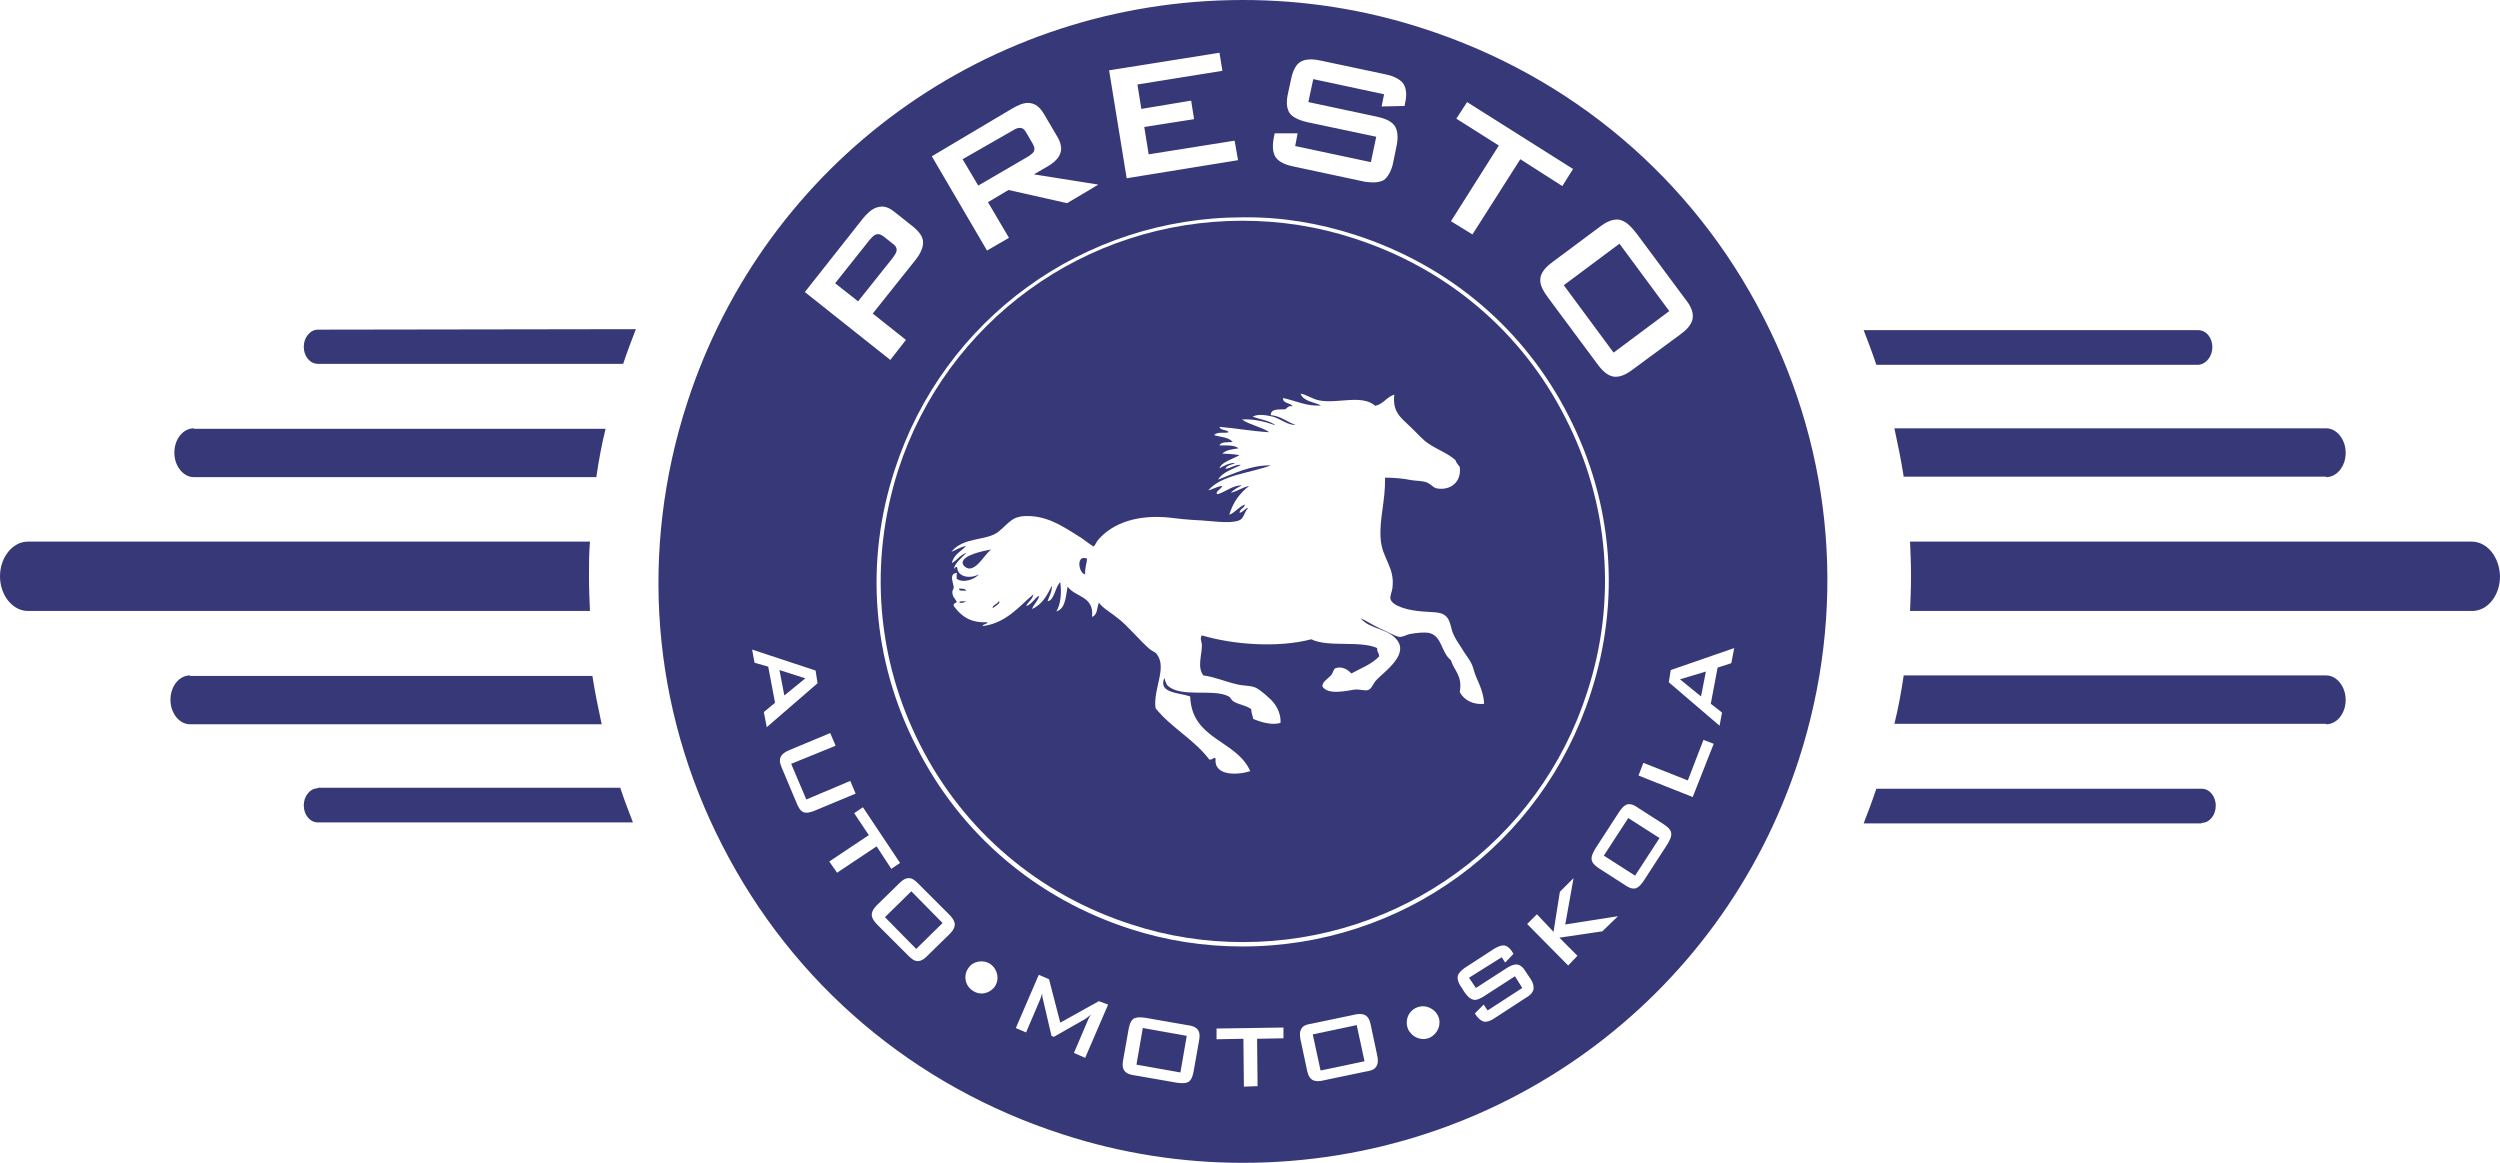 <?xml version="1.0" encoding="utf-8"?>
<!-- Generator: Adobe Illustrator 19.0.0, SVG Export Plug-In . SVG Version: 6.00 Build 0)  -->
<svg version="1.1" id="Layer_1" xmlns="http://www.w3.org/2000/svg" xmlns:xlink="http://www.w3.org/1999/xlink" x="0px" y="0px"
	 viewBox="1035.8 -389 511.9 238.1" style="enable-background:new 1035.8 -389 511.9 238.1;" xml:space="preserve">
<g>
	<path style="fill:#363878;" d="M1232.9-273.8c0,0.6,0.7,1.1,1.2,1.2c1.9,0.2,3.5-3.2,4.7-3.9C1237.2-276.2,1233-275.4,1232.9-273.8
		z"/>
	<path style="fill:#363878;" d="M1224.2-236.5c8.9,17.6,24.3,30.7,43.3,36.8c7.3,2.4,15,3.6,22.8,3.6c32.3,0,60.7-20.6,70.5-51.2
		c6.1-18.7,4.5-38.7-4.5-56.2c-8.9-17.6-24.3-30.6-43.3-36.7c-7.3-2.4-15-3.6-22.8-3.6c-32.3,0-60.6,20.6-70.5,51.1
		C1213.7-273.9,1215.3-254,1224.2-236.5z M1240.2-280.1c2.5-2,2.8-3.5,6.9-3.2c4,0.3,7.1,2.6,10.2,4.5c0.4,0.3,2.3,1.7,2.4,1.7
		c0.3-0.1,0.6-1,1-1.4c3-3.5,8.2-5.2,14.7-4.5c1.6,0.2,3.4,0.4,5.3,0.5c2.9,0.1,6.6,0.8,8.7,0.1c1.2-0.4,1-1.6,2-2.6
		c-0.8,0.1-1,0.9-1.8,1c0.1-0.9,1-0.9,1.1-1.7c-1.3,0.5-1.9,1.6-3.2,2.1c0.8-2.6,2.2-4.5,4.1-5.9c-1.5,0.3-2.4,1.1-3.8,1.4
		c0.6-0.6,1.4-1.1,2.3-1.5c-1.8-0.1-3.3,1.3-5,1.8c-0.7-0.4,0.8-1.1,1-1.7c-1.2,0.1-1.9,0.7-2.9,0.9c2.8-3.2,8.5-3.5,12.8-5.1
		c-4.1-0.1-7.5,1.7-10.8,2.9c1-1.6,3-2.1,4.7-3c-1-0.2-2.1,0.7-3.2,0.8c0.3-0.8,1.4-0.8,2-1.2c-1-0.1-2.4,0.6-3.2,1.1
		c0.4-1.3,2.7-1.9,4.1-2.7c-1.1-0.2-2.3-0.3-3.5-0.3c0.7-0.8,2.1-0.9,3.3-1.1c-0.8-0.7-2.4-0.6-3.9-0.6c0.3-0.8,1.7-0.6,2.7-0.7
		c-0.8-1-2.5-1-3.8-1.4c0.7-0.8,2.1-0.3,3-0.6c-0.4-0.6-1.7-0.3-1.9-1.1c3.5,0.3,6.7,0.9,10.2,1.1c-1.6-1.1-4-1.5-5.6-2.6
		c2.3-0.2,5,0.5,6.9,1.2c-1.2-1-3.2-1.2-4.7-1.8c1.2-0.6,2.7-0.3,4.1,0c1.5,0.4,3.1,1.8,4.7,1.7c-1.8-0.6-3-1.8-5.1-2
		c0-1.4,1.7-1.1,3-1.2c0.4-0.3,0.6-0.8,1.5-0.6c-0.5-0.8-2-0.5-2-1.7c2.5,0.5,5,1.8,7.8,1.5c-1.5-0.7-3.6-0.8-4.2-2.4
		c1.3,0.2,2.3,1.1,3.9,1.4c3.7,0.7,8.7-1.3,11.4,1.1c1.7-0.4,2.3-1.8,3.9-2.3c-0.4,3.5,1.2,4.6,3.3,6.6c1.4,1.3,2.4,2.6,3.8,3.5
		c1.8,1.2,4,2,5.4,3.3c0.2,0.6,0.6,1,0.9,1.4c0.4,3.1-1.9,4.9-4.7,4.4c-0.7-0.1-1.1-0.8-2-1.2c-1-0.4-2.2-0.3-3.3-0.5
		c-1.4-0.3-3.4-0.5-5.3-0.5c0.1,4.8-1.2,8.4-0.9,12.5c0.3,4.2,3,5.8,2.4,10.2c-0.1,0.7-0.5,1.5-0.4,2.1c0.3,1.5,3.7,2.4,6.5,2.6
		c2,0.2,3.8,0,4.8,0.9c0.9,0.8,1,2,1.4,3.3c0.5,1.3,1.3,2.4,2,3.5c1,1.7,1.9,2.4,2.4,4.4c0.5,1.9,1.9,3.7,2.1,6.8
		c-2.2,0.3-4.2-0.8-5-2.4c0.6-3.4-1.2-4.4-1.8-6.5c-2.1-1.7-1.8-5-4.5-5.6c-1.1-0.2-2.6,0-3.8,0.2c-0.7,0.1-1.6,0.7-2.3,0.6
		c-0.8-0.1-3.1-1.4-4.1-1.8c-1.5-0.7-2.6-1.5-3.8-2c1.9,2.3,5.6,2,7.5,4.5c2.4,3.2-3.1,6.7-4.5,8.4c-0.4,0.5-0.8,1.6-1.5,1.8
		c-0.6,0.2-1.7-0.2-2.7-0.1c-1.6,0.2-5.4,1.2-6.6-0.6c-0.2-0.9,1.1-1.6,1.8-2.4c0.4-0.5,0.4-1.2,0.9-1.4c1.2-0.4,2.4,0.2,3.2,1.1
		c2-1.1,4.2-1.9,5.7-3.5c0-0.7-0.5-0.9-0.4-1.7c-3.5-1.6-10.1-0.1-13.5-1.8c-6.9,1.8-16,1.1-22.4-0.8c-0.5,0.6,0,1.3,0,2
		c0,2.1-1,4.5,0.3,6.2c2.3,0.3,4.6,1.3,6.8,1.8c1.5,0.4,3,0.2,4.1,0.8c0.8,0.4,2.9,2.2,3.5,3c0.8,1,1.5,2.5,1.4,4.1
		c-1.7,0.6-4.2-0.2-5.6-0.8c-0.1-0.7-0.4-1.2-0.4-2c-1.1-0.8-2.5-0.9-3.5-1.5c-0.6-0.3-0.7-0.9-1.1-1.1c-3.2-1.7-9.9,0.4-12.6-2.3
		c-0.3-0.4-0.4-1-0.6-1.5c-1.3,3.2,3.1,3,5.3,3.8c0.3,8.9,9.5,8.9,12.3,15.3c-2.5,0.8-7.5,1.1-7.1-2.6c-0.4-0.4-0.6,0.4-1.3,0.2
		c-3.1-4.1-7.8-6.5-11-10.5c-0.5-4,2.4-8.2,0.3-11c-0.3-0.5-0.9-0.6-1.5-1.1c-1.9-1.6-4.5-4.8-6.5-6.3c-1.3-1.1-2.9-1.9-3.9-3.2
		c-0.4,1.1-0.3,2.6-1.4,2.9c0.5-4.3-3.5-4-5-6.2c-0.4,2.1-0.4,4.5-2.3,5.1c0.9-1.5,1.1-3.8,0.8-6c-1.1,1-1.2,3.8-2.6,3.9
		c0.3-1,0.9-1.8,0.9-3.2c-1,2-2,3.9-4.1,4.8c0.4-1,1.2-1.6,1.5-2.7c-0.8,0.2-1.5,1.8-2.7,2.1c0.4-0.9,1.3-1.3,1.5-2.4
		c-2.8,2.3-5.5,5.9-10.4,6.5c0.1-0.5,0.9-0.3,1-0.8c-3.6,0.2-5.4-1.3-6.9-3.3c-0.2-0.7,0.5-0.5,0.6-0.9c-0.3-0.6-0.9-1-0.9-2
		c0-0.3,0.3-0.7,0.3-1c-0.2-1.1-1-2.8,0.7-2.9c-0.2,0.2-0.1,0.8-0.1,1.2c1.3,1,3.8,0.1,4.5-0.9c-1.5,0.9-4.3,0.7-4.4-1.4
		c-0.2-0.3-0.5,0.1-0.7,0.3c0.2-1.2,1.7-2.4,2.6-3.3c-1.3,0.4-1.9,1.5-3,2.1c0.4-1.8,1.9-2.4,2.9-3.5c-1.2,0.2-2,0.8-3,1.2
		C1233-279.1,1237.8-278.2,1240.2-280.1z"/>
	<path style="fill:#363878;" d="M1247.5-358c0.3-0.7-0.1-1.2-0.2-1.5l-1.4-2.4c-0.2-0.3-0.5-0.9-1.2-0.9c-0.6-0.1-1.3,0.4-1.5,0.5
		l-10.3,5.9l3.2,5.4l10.3-6C1246.7-357.2,1247.3-357.6,1247.5-358z"/>
	<path style="fill:#363878;" d="M1219.4-337.8c0-0.7-0.5-1.1-0.8-1.3l-1.9-1.5c-0.3-0.2-0.8-0.6-1.5-0.4c-0.4,0.1-0.8,0.5-1.4,1.2
		l-7,8.8l4.7,3.7l7.1-8.9C1219.1-336.9,1219.4-337.4,1219.4-337.8z"/>
	<polygon style="fill:#363878;" points="1196.4,-246.6 1200.7,-250.1 1195.4,-251.8 	"/>
	<polygon style="fill:#363878;" points="1217,-201.2 1223.4,-194.7 1228.8,-200 1222.4,-206.5 	"/>
	<polygon style="fill:#363878;" points="1377.6,-325.3 1367.4,-339.1 1356,-330.6 1366.2,-316.8 	"/>
	<path style="fill:#363878;" d="M1240.3-265.9c-0.2,0.6-1.5,0.9-1.2,1.4C1239.5-264.8,1240.9-265.6,1240.3-265.9z"/>
	<path style="fill:#363878;" d="M1232.2-265.7c0.3,0.3,1.1,0.1,1.4-0.2C1233.1-265.8,1232.4-266,1232.2-265.7z"/>
	<path style="fill:#363878;" d="M1258-271.4c-0.1-1.3,0.3-2.1,0.4-3.2C1256.1-275.6,1256.6-271.6,1258-271.4z"/>
	<path style="fill:#363878;" d="M1232.2-268.5c-0.1,0.7,0.8,0.3,1.4,0.5C1233.5-268.6,1232.7-268.4,1232.2-268.5z"/>
	<polygon style="fill:#363878;" points="1268.5,-171 1277.5,-169.4 1278.8,-176.9 1269.8,-178.5 	"/>
	<polygon style="fill:#363878;" points="1364.2,-213.8 1370.6,-209.7 1375.6,-217.4 1369.2,-221.5 	"/>
	<polygon style="fill:#363878;" points="1304.6,-177.2 1306.2,-169.8 1315.2,-171.7 1313.6,-179.1 	"/>
	<polygon style="fill:#363878;" points="1385.1,-251.5 1379.8,-249.9 1384.1,-246.4 	"/>
	<path style="fill:#363878;" d="M1327.1-383.2c-12-3.9-24.4-5.8-36.8-5.8c-52.1,0-97.8,33.1-113.8,82.5c-9.8,30.2-7.3,62.4,7.2,90.6
		c14.5,28.4,39.3,49.4,69.8,59.2c12,3.9,24.4,5.8,36.8,5.8c52.1,0,97.8-33.2,113.8-82.5c9.8-30.2,7.3-62.4-7.2-90.6
		C1382.4-352.4,1357.6-373.4,1327.1-383.2z M1367.4-344c1.5,0.3,2.6,1.7,3.5,2.8l9.8,13.2c0.9,1.1,1.9,2.6,1.7,4.1
		c-0.2,1.7-1.9,2.9-2.7,3.5l-9.5,7c-0.8,0.6-2.4,1.8-4.1,1.5c-1.5-0.3-2.6-1.7-3.4-2.8l-9.8-13.2c-0.8-1.1-1.9-2.6-1.7-4.1
		c0.2-1.7,1.9-2.9,2.7-3.5l9.4-7C1364.1-343.1,1365.7-344.3,1367.4-344z M1334-364.7l2.2-3.4l21.7,13.7l-2.2,3.5l-8.6-5.5l-9.8,15.4
		l-4.4-2.7l9.8-15.5L1334-364.7z M1296.7-361.2l0.1-0.5h4.7l-0.5,2.6l15.5,3.3l1.1-5.2l-14.2-3c-0.8-0.2-2.7-0.7-3.5-1.8
		c-1-1.4-0.5-3.5-0.3-4.4l0.5-2.3c0.2-0.9,0.6-3.1,2.1-3.9c1.2-0.7,3.1-0.4,4-0.2l13.2,2.8c1.1,0.2,3,0.8,3.8,2
		c0.8,1.3,0.5,3.2,0.3,3.9l-0.1,0.6l-4.7,0.1l0.5-2.5l-14.5-3.1l-1,4.7l13.6,2.9c1.4,0.3,3.2,0.7,4.1,2c0.6,0.9,0.7,2.4,0.4,3.9
		l-0.8,3.9c-0.3,1.3-1,2.7-1.9,3.3c-1.3,0.7-3.2,0.4-3.9,0.3l-14.5-3.1c-0.9-0.2-2.8-0.6-3.7-1.9
		C1296.1-358.2,1296.5-360.2,1296.7-361.2z M1313.3-340.9c19.2,6.2,34.7,19.3,43.7,37.1c9.1,17.7,10.7,37.9,4.5,56.8
		c-10,31-38.6,51.8-71.3,51.8c-7.9,0-15.6-1.2-23-3.6c-19.2-6.2-34.7-19.4-43.7-37.2c-9.1-17.7-10.7-37.9-4.5-56.8
		c10-30.9,38.7-51.7,71.3-51.7C1298.2-344.6,1305.9-343.3,1313.3-340.9z M1285.5-378.2l0.6,3.7l-17.4,2.8l0.8,5l10.2-1.7l0.6,3.8
		l-10.2,1.6l0.9,5.6l17.6-2.8l0.7,4l-22.8,3.7l-3.6-22.1L1285.5-378.2z M1243.1-366.8c0.9-0.5,2.3-1.3,3.6-1.1
		c1.6,0.2,2.4,1.5,2.9,2.3l2.7,4.6c0.9,1.5,0.9,2.7,0.6,3.4c-0.4,1.3-1.9,2.3-2.8,2.8l-2.6,1.5l13.2,2.1l-6.4,3.8l-12-2.7l-4.2,2.5
		l4.3,7.3l-4.5,2.6l-11.3-19.3L1243.1-366.8z M1212.6-344.4c0.7-0.8,1.7-1.9,3-2.2c1.5-0.4,2.6,0.4,3.5,1.1l3.9,3.1
		c0.4,0.4,1.8,1.5,1.8,3c0.1,1.5-1.2,3.2-1.6,3.7l-8.7,10.9l6.8,5.4l-3.2,4.1l-17.5-13.9L1212.6-344.4z M1192.2-243.2l2.3-1.9
		l-1.4-7.4l-2.8-0.8l-0.5-2.7l13,4.3l0.4,2.6l-10.4,9L1192.2-243.2z M1200.3-222.7c-0.7-0.3-1.1-1.2-1.4-1.9l-2.9-6.9
		c-0.3-0.7-0.7-1.6-0.4-2.4s1.3-1.3,1.8-1.5l8.4-3.5l1.1,2.6l-9.1,3.7l3.1,7.3l9-3.8l1.1,2.6l-8.4,3.5
		C1202.1-222.8,1201.1-222.4,1200.3-222.7z M1205.6-212.6l8.1-5.4l-3-4.5l1.8-1.2l7.6,11.4l-1.8,1.2l-3-4.6l-8.1,5.4L1205.6-212.6z
		 M1230.2-197.7l-4.5,4.4c-0.4,0.4-1.1,1.1-2,1.1c-0.8,0-1.5-0.7-2-1.2l-6.2-6.2c-0.5-0.5-1.2-1.3-1.2-2.1c0-0.9,0.8-1.7,1.1-2
		l4.5-4.4c0.4-0.4,1.1-1.1,2-1.1c0.8,0,1.5,0.7,2,1.2l6.2,6.2c0.5,0.5,1.2,1.3,1.2,2.1C1231.3-198.8,1230.5-198,1230.2-197.7z
		 M1239.5-187c-1.1,1.5-3.1,1.9-4.6,0.8c-1.5-1-1.9-3.1-0.8-4.6c0.9-1.4,3-1.8,4.5-0.8C1240.1-190.5,1240.5-188.5,1239.5-187z
		 M1258-172.4l-2.3-1l2.9-6.8c0.1-0.2,0.2-0.5,0.6-1.1c-0.4,0.4-1,0.8-1.1,0.9l-6.5,3.7l-0.5-0.2l-1.7-7.3c-0.2-0.7-0.2-1-0.2-1.4
		l-0.4,1.2l-2.9,6.8l-2.1-0.9l4.7-10.9l2.1,0.9l2.3,8.9l7.9-4.4l1.9,0.7L1258-172.4z M1281.3-175.8l-1.1,6.2c-0.1,0.5-0.3,1.6-1,2.1
		c-0.7,0.4-1.6,0.3-2.4,0.2l-8.6-1.5c-0.8-0.1-1.7-0.3-2.2-1s-0.3-1.8-0.2-2.3l1.1-6.2c0.1-0.5,0.3-1.6,1-2.1
		c0.7-0.4,1.6-0.3,2.4-0.2l8.6,1.5c0.8,0.1,1.7,0.3,2.2,1S1281.4-176.3,1281.3-175.8z M1298.6-176.4l-5.4,0.1l0.1,9.7l-2.8,0.1
		l-0.1-9.8l-5.5,0.1v-2.2l13.7-0.2V-176.4z M1317.6-170.6c-0.4,0.7-1.4,0.9-2.1,1l-8.6,1.8c-0.7,0.2-1.7,0.3-2.4-0.1
		c-0.8-0.5-1-1.6-1.1-2.1l-1.3-6.1c-0.1-0.5-0.3-1.6,0.2-2.3c0.4-0.7,1.4-0.9,2.1-1l8.6-1.8c0.7-0.2,1.7-0.3,2.4,0.1
		c0.8,0.5,1,1.6,1.1,2.1l1.3,6.1C1317.9-172.4,1318.1-171.3,1317.6-170.6z M1328.5-176.5c-1.7,0.7-3.6-0.1-4.4-1.8
		c-0.7-1.8,0.1-3.7,1.8-4.4c1.7-0.7,3.6,0.1,4.4,1.8C1331-179.2,1330.2-177.3,1328.5-176.5z M1349.8-186.4c-0.2,0.8-1,1.4-1.4,1.6
		l-6.6,4.3c-0.4,0.3-1.3,0.8-2.1,0.7c-0.9-0.2-1.5-1.1-1.8-1.5l-0.1-0.2l1.8-1.8l0.8,1.2l7.1-4.6l-1.5-2.4l-6.5,4.2
		c-0.4,0.2-1.3,0.8-2,0.6c-0.9-0.2-1.5-1.1-1.8-1.5l-0.7-1.1c-0.3-0.4-0.9-1.4-0.7-2.3c0.2-0.7,1-1.3,1.4-1.6l6-3.9
		c0.5-0.3,1.4-0.8,2.2-0.7c0.8,0.2,1.4,1,1.6,1.4l0.2,0.3l-1.7,1.8l-0.7-1.1l-6.7,4.2l1.4,2.1l6.2-4c0.6-0.4,1.5-0.9,2.3-0.8
		c0.6,0.1,1.2,0.6,1.6,1.3l1.2,1.8C1349.7-187.8,1349.9-187,1349.8-186.4z M1363.9-198.3l-8.8,1.3l3.7,3.7l-1.9,2l-8.4-8.5l2-2
		l3.4,3.6l1.3-8.2l2.8-2.8l-1.7,9.5l10.8-1.7L1363.9-198.3z M1377.2-216.1l-4.8,7.4c-0.4,0.6-1,1.4-1.7,1.6
		c-0.9,0.2-1.8-0.4-2.2-0.7l-5.3-3.4c-0.4-0.3-1.4-0.9-1.5-1.8c-0.1-0.8,0.4-1.6,0.8-2.3l4.8-7.4c0.4-0.6,1-1.4,1.7-1.6
		c0.9-0.2,1.8,0.4,2.2,0.7l5.3,3.4c0.4,0.3,1.4,0.9,1.5,1.8C1378.1-217.6,1377.6-216.8,1377.2-216.1z M1382.4-225.8l-11.1-4.4l1-2.6
		l9.1,3.6l3.2-8.3l2.1,0.8L1382.4-225.8z M1390.3-253.2l-2.8,0.9l-1.4,7.4l2.3,1.8l-0.5,2.7l-10.4-8.9l0.4-2.5l13-4.5L1390.3-253.2z
		"/>
	<path style="fill:#363878;" d="M1156.4-271c0-2.4,0-4.7,0.2-7.1h-115.1c-3.1,0-5.7,3.2-5.7,7.1c0,3.9,2.6,7.1,5.7,7.1h115.1
		C1156.5-266.2,1156.4-268.6,1156.4-271z"/>
	<path style="fill:#363878;" d="M1157.1-250.6h-82.4v-0.1c-2.2,0-4,2.2-4,5c0,2.7,1.8,5,4,5h84.3
		C1158.3-244,1157.6-247.3,1157.1-250.6z"/>
	<path style="fill:#363878;" d="M1075.5-291.3h82.4c0.5-3.4,1.1-6.7,1.9-9.9h-84.3v-0.1c-2.2,0-4,2.2-4,5
		C1071.5-293.6,1073.3-291.3,1075.5-291.3z"/>
	<path style="fill:#363878;" d="M1100.9-321.5c-1.6,0-2.9,1.6-2.9,3.5c0,2,1.3,3.5,2.9,3.5h62.5c0.8-2.4,1.7-4.8,2.6-7.1
		L1100.9-321.5L1100.9-321.5z"/>
	<path style="fill:#363878;" d="M1100.9-227.7v0.1c-1.6,0-2.9,1.6-2.9,3.5c0,2,1.3,3.5,2.9,3.5h64.5c-0.9-2.3-1.8-4.7-2.6-7.1
		H1100.9z"/>
	<path style="fill:#363878;" d="M1541.9-278.1h-115c0.1,2.3,0.2,4.7,0.2,7.1c0,2.4-0.1,4.7-0.2,7.1H1542c3.2,0,5.7-3.2,5.7-7.1
		C1547.6-274.9,1545.1-278.1,1541.9-278.1z"/>
	<path style="fill:#363878;" d="M1425.6-291.4h86.5v0.1c2.2,0,4-2.2,4-5c0-2.7-1.8-5-4-5h-88.4
		C1424.4-298,1425.1-294.7,1425.6-291.4z"/>
	<path style="fill:#363878;" d="M1512.1-250.7h-86.5c-0.5,3.4-1.1,6.7-1.9,9.9h88.4v0.1c2.2,0,4-2.2,4-5
		C1516.1-248.4,1514.3-250.7,1512.1-250.7z"/>
	<path style="fill:#363878;" d="M1486.6-227.5H1420c-0.8,2.4-1.7,4.8-2.6,7.1h69.2v-0.1c1.6,0,2.9-1.6,2.9-3.5
		C1489.5-226,1488.2-227.5,1486.6-227.5z"/>
	<path style="fill:#363878;" d="M1485.9-314.3L1485.9-314.3c1.6-0.1,2.9-1.7,2.9-3.6c0-2-1.3-3.5-2.9-3.5h-68.5
		c0.9,2.3,1.8,4.7,2.6,7.1H1485.9z"/>
</g>
</svg>
